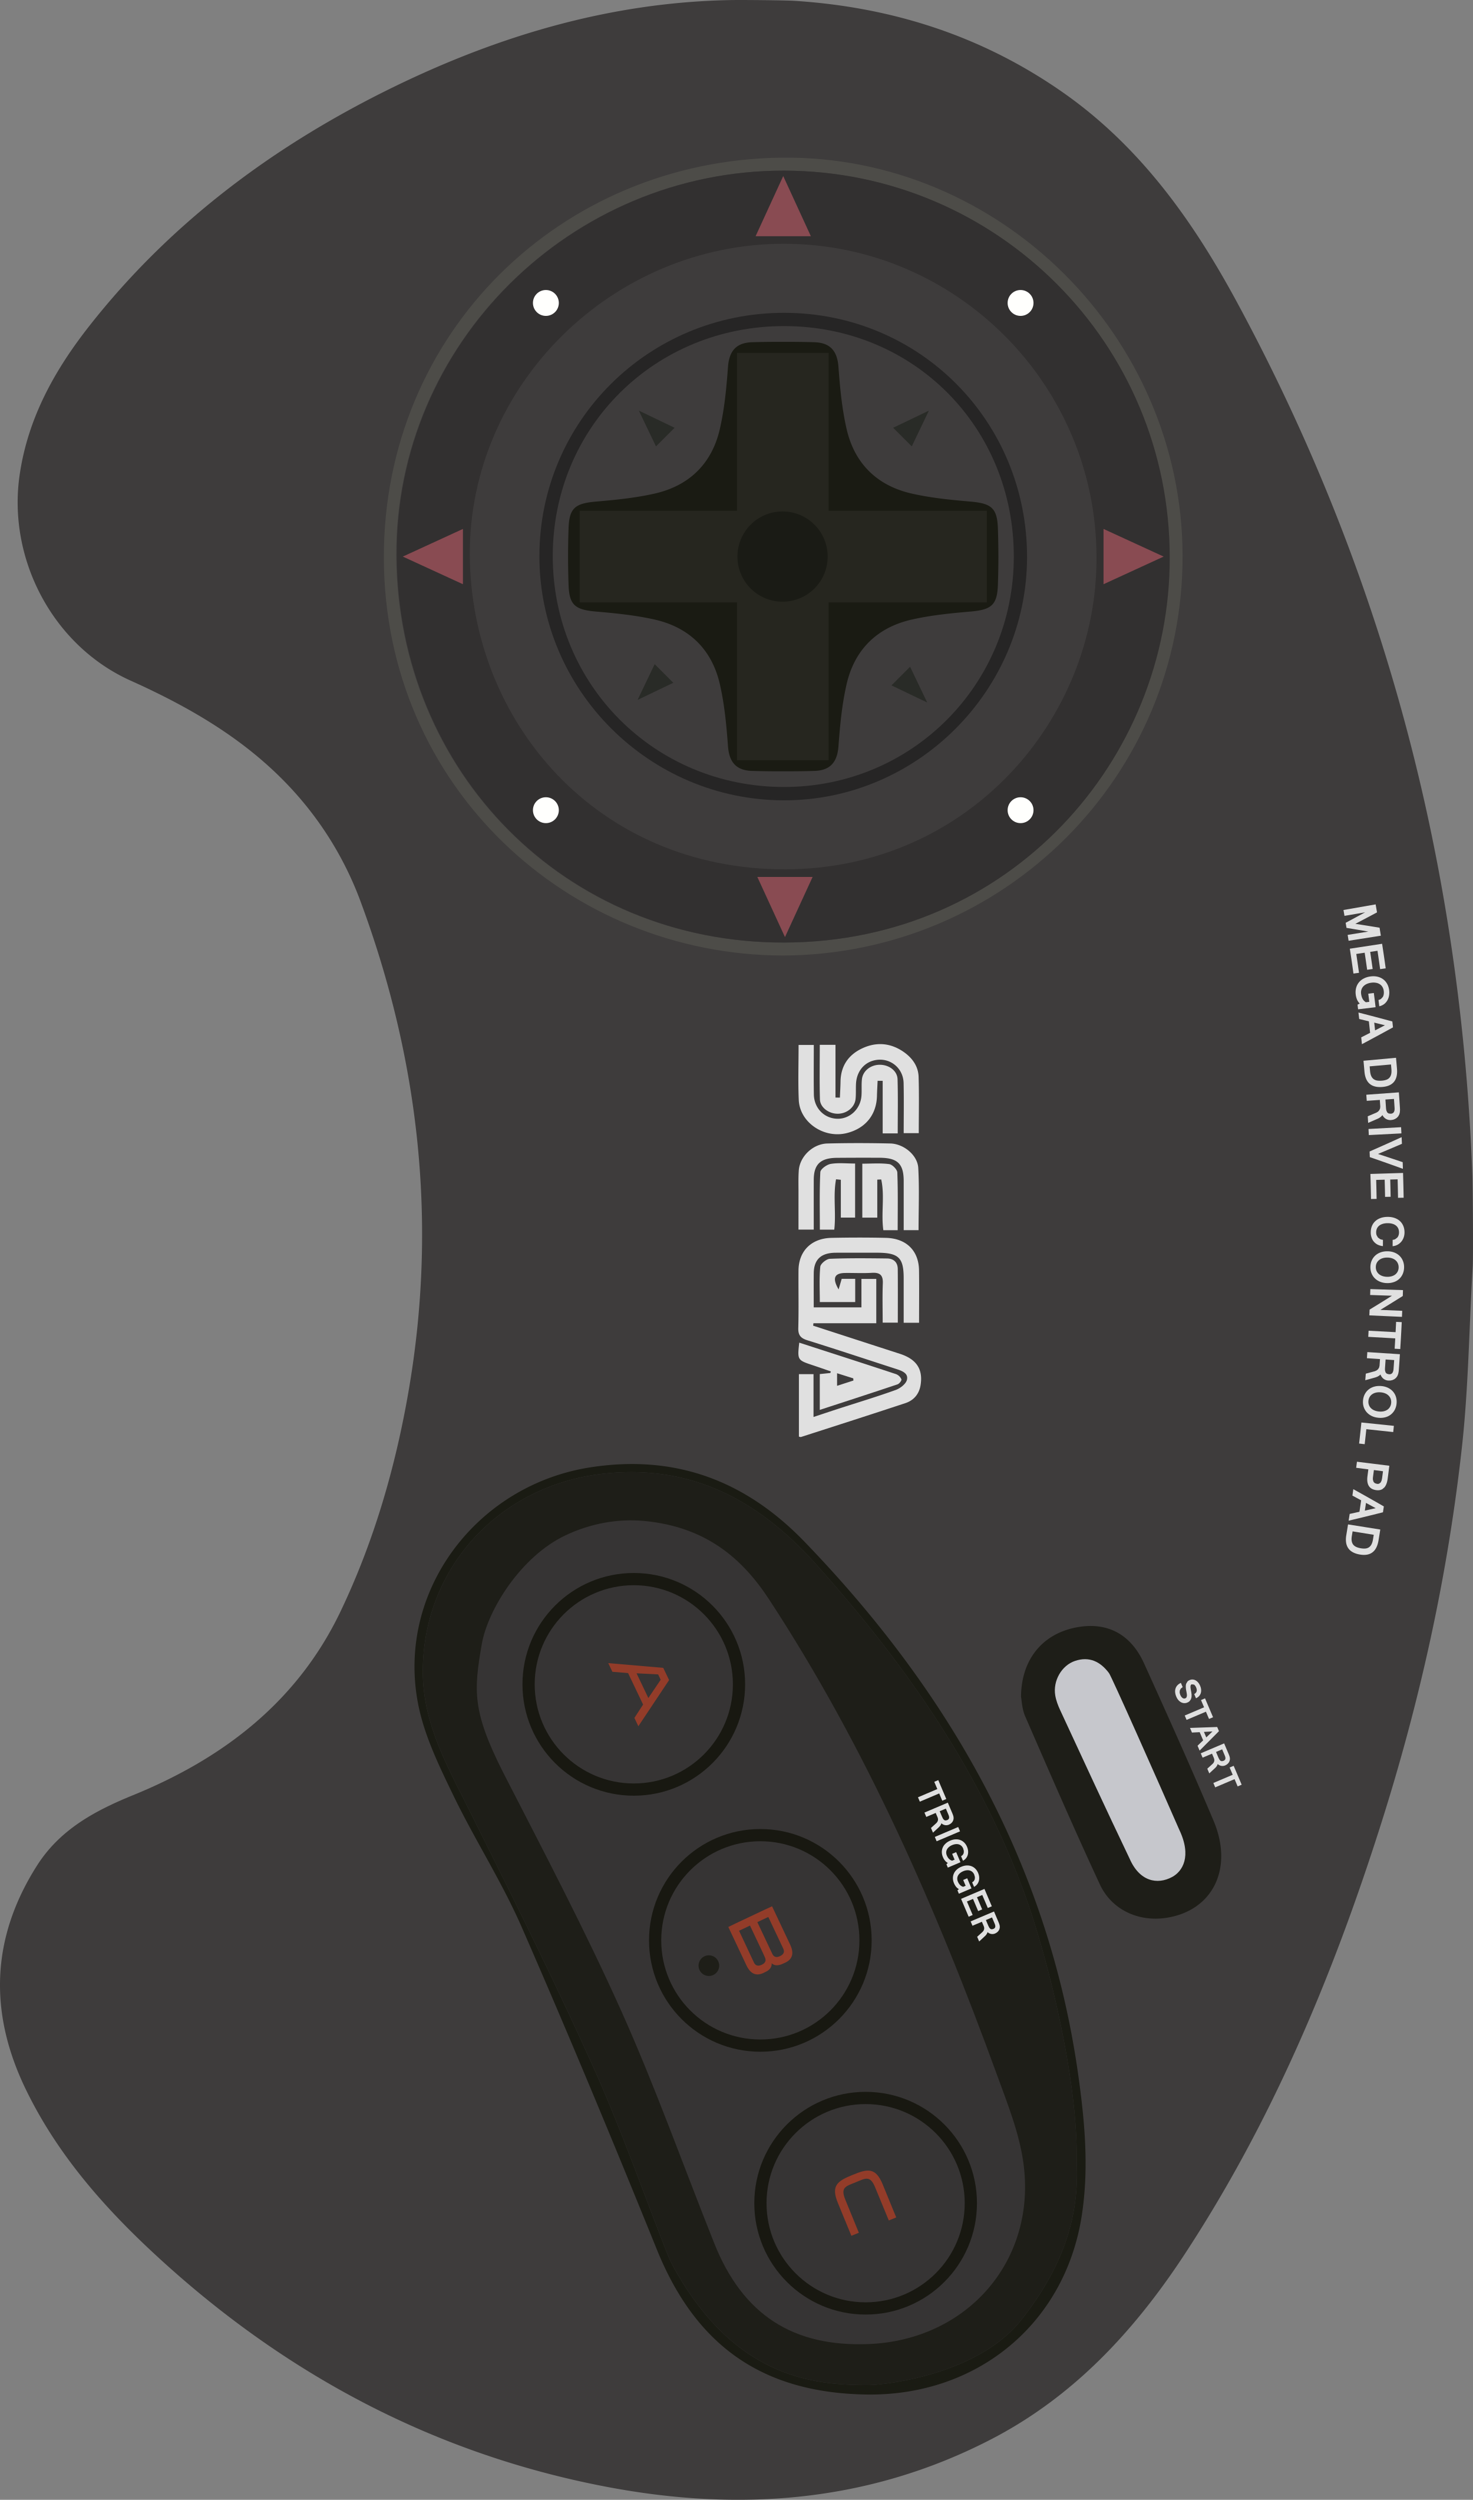 <?xml version="1.0" encoding="UTF-8" standalone="no"?>
<svg
   xmlns:dc="http://purl.org/dc/elements/1.1/"
   xmlns:cc="http://creativecommons.org/ns#"
   xmlns:rdf="http://www.w3.org/1999/02/22-rdf-syntax-ns#"
   xmlns:svg="http://www.w3.org/2000/svg"
   xmlns="http://www.w3.org/2000/svg"
   xmlns:sodipodi="http://sodipodi.sourceforge.net/DTD/sodipodi-0.dtd"
   xmlns:inkscape="http://www.inkscape.org/namespaces/inkscape"
   viewBox="0 0 151.735 257.442"
   version="1.1"
   id="svg52"
   sodipodi:docname="controller.svg"
   width="151.735"
   height="257.442"
   inkscape:version="0.92.4 5da689c313, 2019-01-14">
  <rect x="0" y="0" width="151.735" height="257.442" fill="#808080" stroke="none"/>
  <defs
     id="defs56" />
  <sodipodi:namedview
     pagecolor="#ffffff"
     bordercolor="#666666"
     borderopacity="1"
     objecttolerance="10"
     gridtolerance="10"
     guidetolerance="10"
     inkscape:pageopacity="0"
     inkscape:pageshadow="2"
     inkscape:window-width="471"
     inkscape:window-height="442"
     id="namedview54"
     showgrid="false"
     inkscape:zoom="0.91671486"
     inkscape:cx="75.866486"
     inkscape:cy="128.72034"
     inkscape:window-x="0"
     inkscape:window-y="0"
     inkscape:window-maximized="0"
     inkscape:current-layer="svg52">
    <inkscape:grid
       type="xygrid"
       id="grid60"
       originx="-0.001"
       originy="-0" />
  </sodipodi:namedview>
  <path
     d="m 101.992,251.267 c 8.572,-4.406 14.85,-11.204 20.048,-19.125 8.96,-13.66 15.213,-28.566 20.145,-44.062 4.069,-12.777 6.959,-25.832 8.421,-39.159 0.671,-6.132 0.731,-12.334 1.1,-18.501 0.065,-1.129 0.005,-8.31 -0.036,-9.369 -1.18,-31.798 -9.061,-61.805 -24.193,-89.826 -4.523,-8.386 -9.984,-16.101 -17.961,-21.688 -8.315,-5.824 -17.578,-8.799 -27.653,-9.45 -1.059,-0.065 -5.536,-0.101 -6.529,-0.081 -12.699,0.218 -24.528,3.824 -35.768,9.436 -11.799,5.9 -22.177,13.7 -30.381,24.148 -3.564,4.539 -6.318,9.48 -7.165,15.344 -1.251,8.643 3.429,17.563 11.432,21.159 6.312,2.839 12.177,6.258 16.872,11.472 a 34.917,34.917 0 0 1 6.837,11.325 c 6.056,16.353 7.896,33.179 4.927,50.374 -1.347,7.816 -3.565,15.48 -6.999,22.671 -4.428,9.283 -12.057,15.143 -21.375,18.939 -3.943,1.608 -7.533,3.535 -9.898,7.246 -4.745,7.458 -4.981,15.147 -1.175,23.019 3.242,6.712 8.083,12.208 13.499,17.195 13.201,12.167 28.524,20.351 46.198,23.744 13.675,2.627 27.023,1.689 39.654,-4.811 z m 34.808,-155.292 h -0.005 l -0.005,0.002 0.005,-0.002 z m 0.388,8.872 h 0.01 l 0.01,0.005 z m -0.406,14.921 0.008,-0.005 0.007,0.02 -0.01,0.01 z"
     id="path2"
     inkscape:connector-curvature="0"
     style="fill:#3e3c3c" />
  <path
     d="m 80.685,98.406 c -22.133,-0.039 -41.11,-17.389 -41.144,-40.982 -0.031,-23.152 18.209,-40.927 40.979,-41.188 22.488,-0.257 41.215,18.413 41.299,40.918 0.086,22.703 -18.287,41.129 -41.134,41.252 z m 39.76,-40.977 c 0.03,-21.983 -17.741,-39.815 -39.713,-39.852 -21.941,-0.035 -40.045,17.86 -39.912,39.685 0.135,22.142 17.325,39.864 39.946,39.809 23.286,-0.057 39.731,-18.886 39.679,-39.642 z"
     id="path4"
     inkscape:connector-curvature="0"
     style="fill:#4d4c48" />
  <path
     d="m 111.423,228.24 c 0.762,-4.852 0.333,-9.637 -0.338,-14.447 -3.015,-21.616 -13.267,-39.537 -28.207,-55.013 -6.006,-6.223 -13.221,-9.041 -22.066,-7.664 -11.714,1.814 -20.009,12.767 -17.739,24.38 0.63,3.227 2.143,6.338 3.595,9.339 2.214,4.593 5.013,8.925 7.055,13.589 4.82,11.013 9.435,22.121 13.947,33.26 3.999,9.858 10.811,14.714 21.476,14.916 11.487,0.216 20.532,-7.273 22.277,-18.36 z m -41.989,5.334 a 12.964,12.964 0 0 1 -0.73,-1.563 c -2.521,-6.404 -4.785,-12.914 -7.609,-19.177 -4.049,-8.995 -8.466,-17.825 -12.878,-26.654 -2.26,-4.518 -4.705,-8.864 -4.665,-14.174 0.086,-10.675 7.978,-19.076 18.622,-20.24 9.263,-1.014 16.171,2.919 21.99,9.444 9.091,10.19 16.882,21.229 21.531,34.243 2.309,6.479 5.365,18.783 5.214,27.158 0.313,5.91 -1.583,11.108 -5.733,16.338 -3.374,4.251 -9.893,6.132 -14.835,6.631 -0.368,0.035 -0.736,0.05 -1.104,0.05 -5.487,-0.024 -13.509,-0.756 -19.803,-12.056 z"
     id="path6"
     inkscape:connector-curvature="0"
     style="fill:#1a1b13" />
  <path
     d="m 89.237,245.63 c -5.486,-0.024 -13.509,-0.756 -19.802,-12.056 a 12.964,12.964 0 0 1 -0.73,-1.563 c -2.521,-6.404 -4.785,-12.914 -7.609,-19.177 -4.049,-8.995 -8.466,-17.825 -12.878,-26.654 -2.26,-4.518 -4.705,-8.864 -4.665,-14.174 0.086,-10.675 7.978,-19.076 18.622,-20.24 9.263,-1.014 16.171,2.919 21.99,9.444 9.091,10.19 16.882,21.229 21.531,34.243 2.309,6.479 5.365,18.783 5.214,27.158 0.313,5.91 -1.583,11.108 -5.733,16.338 -3.374,4.251 -9.893,6.132 -14.835,6.631 -0.37,0.036 -0.737,0.05 -1.105,0.05 z m 24.057,-51.573 c -2.657,-5.719 -5.168,-11.507 -7.685,-17.291 -0.338,-0.776 -0.363,-1.689 -0.434,-2.027 0.035,-3.807 2.163,-6.363 5.456,-7.09 3.232,-0.711 5.793,0.515 7.216,3.651 2.44,5.375 4.861,10.766 7.16,16.206 2.083,4.927 -0.081,9.258 -4.836,9.999 -2.863,0.449 -5.652,-0.802 -6.877,-3.448 z"
     id="path8"
     inkscape:connector-curvature="0"
     style="fill:#1e1e18" />
  <path
     d="m 120.493,57.425 c 0.052,20.756 -16.392,39.584 -39.678,39.641 -22.621,0.055 -39.811,-17.667 -39.946,-39.809 -0.133,-21.825 17.972,-39.72 39.912,-39.684 21.972,0.036 39.743,17.869 39.712,39.852 z m -7.543,-0.036 c 0.002,-17.748 -14.431,-32.246 -32.14,-32.284 -17.681,-0.039 -32.52,14.53 -32.415,32.073 0.104,17.135 13.083,32.386 32.5,32.35 18.853,-0.036 32.146,-15.495 32.055,-32.139 z"
     id="path10"
     inkscape:connector-curvature="0"
     style="fill:#323030" />
  <path
     d="m 73.575,231.023 c -3.188,-7.982 -6.066,-16.101 -9.581,-23.932 -3.736,-8.325 -7.992,-16.423 -12.162,-24.547 -3.187,-6.308 -3.041,-8.391 -2.204,-13.221 0.61,-3.51 4.009,-9.021 8.618,-11.204 2.541,-1.206 5.359,-1.745 8.158,-1.478 6.369,0.615 10.095,3.913 12.818,8.072 10.009,15.284 17.25,31.868 23.473,48.952 1.074,2.95 2.284,5.95 2.718,9.026 1.422,10.06 -5.718,18.294 -15.909,18.712 -7.831,0.32 -12.994,-3.024 -15.929,-10.38 z"
     id="path12"
     inkscape:connector-curvature="0"
     style="fill:#363434" />
  <path
     d="m 120.749,193.299 c -1.544,0.836 -3.372,0.457 -4.39,-1.892 -2.428,-5.075 -4.786,-10.185 -7.152,-15.29 -0.224,-0.481 -0.419,-0.997 -0.506,-1.517 -0.25,-1.496 0.65,-3.079 2.032,-3.548 1.472,-0.499 2.623,0.07 3.506,1.253 0.277,0.371 5.064,11.154 7.236,16.127 1.323,2.771 0.318,4.304 -0.726,4.867 z"
     id="path14"
     inkscape:connector-curvature="0"
     style="fill:#c6c7cc" />
  <path
     d="m 80.795,32.216 c 13.954,0.017 25.032,11.18 25.002,25.194 -0.029,13.743 -11.35,25.041 -25.065,25.013 -13.857,-0.028 -25.188,-11.363 -25.168,-25.176 0.022,-13.88 11.279,-25.048 25.231,-25.031 z m 23.639,25.126 c 0.014,-13.322 -10.287,-23.708 -23.563,-23.759 -13.363,-0.051 -23.908,10.369 -23.931,23.648 -0.022,13.282 10.504,23.811 23.814,23.818 13.154,0.008 23.667,-10.517 23.68,-23.707 z"
     id="path16"
     inkscape:connector-curvature="0"
     style="fill:#262525" />
  <path
     d="m 65.288,161.995 c 6.333,0 11.467,5.134 11.467,11.468 0,6.333 -5.134,11.468 -11.467,11.468 -6.334,0 -11.468,-5.135 -11.468,-11.468 0,-6.334 5.134,-11.468 11.468,-11.468 z m -10.209,11.468 c 0,5.638 4.57,10.208 10.209,10.208 5.638,0 10.208,-4.57 10.208,-10.208 0,-5.638 -4.57,-10.209 -10.208,-10.209 -5.639,0 -10.209,4.571 -10.209,10.209 z m 23.244,14.9 c 6.333,0 11.468,5.135 11.468,11.468 0,6.334 -5.134,11.468 -11.468,11.468 -6.334,0 -11.467,-5.134 -11.467,-11.468 -0.001,-6.334 5.133,-11.468 11.467,-11.468 z m -10.209,11.467 c 0,5.639 4.57,10.209 10.208,10.209 5.638,0 10.208,-4.57 10.208,-10.209 0,-5.638 -4.57,-10.208 -10.208,-10.208 -5.638,0 -10.208,4.571 -10.208,10.208 z m 21.055,15.6 c 6.333,0 11.468,5.135 11.468,11.468 0,6.333 -5.134,11.468 -11.468,11.468 -6.334,0 -11.468,-5.135 -11.468,-11.468 0,-6.333 5.135,-11.468 11.468,-11.468 z m -10.208,11.468 c 0,5.638 4.571,10.208 10.208,10.208 5.638,0 10.208,-4.57 10.208,-10.208 0,-5.638 -4.57,-10.208 -10.208,-10.208 -5.638,0 -10.208,4.57 -10.208,10.208 z"
     id="path18"
     inkscape:connector-curvature="0"
     style="fill:#181811" />
  <path
     d="m 65.758,177.776 -0.408,-0.854 0.896,-1.378 -1.548,-3.242 -1.616,-0.132 -0.426,-0.893 5.666,0.488 0.601,1.258 z m 1.029,-2.906 1.271,-1.879 -0.263,-0.552 -2.223,-0.113 z m 12.706,27.314 c 0.225,0.239 0.563,0.274 1.011,0.113 l 0.387,-0.173 c 0.754,-0.355 0.92,-0.975 0.507,-1.849 l -1.866,-3.953 -0.746,0.342 -3.011,1.422 -0.75,0.364 1.866,3.952 c 0.413,0.875 1,1.138 1.75,0.783 l 0.379,-0.188 c 0.332,-0.207 0.49,-0.475 0.473,-0.813 z m -1.828,-0.074 -0.242,-0.513 -1.292,-2.757 1.128,-0.533 1.316,2.786 0.218,0.483 c 0.157,0.333 0.048,0.588 -0.322,0.764 -0.378,0.179 -0.648,0.103 -0.806,-0.23 z m 1.891,-0.894 -1.542,-3.265 1.129,-0.533 1.542,3.266 c 0.157,0.333 0.044,0.59 -0.335,0.769 -0.374,0.177 -0.636,0.097 -0.794,-0.237 z m 11.394,25.992 -0.791,-1.92 c -0.524,-1.287 -0.992,-0.964 -2.019,-0.543 -1.027,0.421 -1.585,0.516 -1.06,1.799 l 1.391,3.396 -0.77,0.315 -1.393,-3.39 c -0.737,-1.794 -0.028,-2.249 1.512,-2.88 1.54,-0.631 2.369,-0.813 3.104,0.967 l 1.397,3.41 -0.764,0.313 z"
     id="path20"
     inkscape:connector-curvature="0"
     style="fill:#933c29" />
  <path
     d="m 82.296,147.954 v -6.437 h 1.505 v 4.411 c 0.97,-0.32 1.76,-0.586 2.552,-0.843 1.976,-0.64 3.967,-1.237 5.918,-1.94 0.473,-0.17 1.058,-0.63 1.155,-1.049 0.164,-0.707 -0.569,-0.937 -1.176,-1.133 -3.027,-0.979 -6.045,-1.985 -9.083,-2.933 -0.713,-0.223 -0.954,-0.547 -0.935,-1.266 0.054,-1.975 0.005,-3.951 0.022,-5.927 0.018,-2.002 1.328,-3.311 3.4,-3.355 1.866,-0.039 3.735,-0.042 5.601,0 2.105,0.049 3.385,1.316 3.414,3.338 0.025,1.781 0.005,3.563 0.005,5.407 h -1.585 v -4.575 c 0,-2.147 -0.518,-2.64 -2.782,-2.64 -1.409,0 -2.817,-0.006 -4.226,0.002 -1.507,0.009 -2.241,0.695 -2.256,2.113 -0.012,1.151 -0.002,2.303 -0.002,3.514 h 4.914 v -2.931 h 1.529 v 4.566 h -6.474 l -0.029,0.249 c 2.976,0.966 5.952,1.934 8.929,2.896 1.702,0.551 2.394,1.564 2.142,3.2 -0.14,0.91 -0.67,1.584 -1.571,1.882 -3.574,1.183 -7.161,2.33 -10.744,3.485 -0.053,0.021 -0.125,-0.016 -0.223,-0.034 z m -0.033,-40.338 h 1.567 c 0,1.717 -0.019,3.401 0.006,5.085 0.021,1.409 1.043,2.462 2.381,2.513 1.309,0.049 2.428,-0.993 2.525,-2.378 0.04,-0.563 -0.015,-1.132 0.046,-1.692 0.093,-0.861 0.905,-1.489 1.843,-1.488 0.951,0 1.801,0.622 1.827,1.491 0.054,1.841 0.017,3.685 0.017,5.577 h -1.55 v -2.801 -2.612 a 89.633,89.633 0 0 1 -0.521,-0.005 c -0.023,0.516 -0.055,1.032 -0.067,1.548 -0.044,1.946 -1.179,3.352 -3.105,3.837 -2.352,0.593 -4.854,-1.095 -4.951,-3.42 -0.079,-1.844 -0.018,-3.694 -0.018,-5.655 z"
     id="path22"
     inkscape:connector-curvature="0"
     style="fill:#e0e0e0" />
  <path
     d="m 84.445,107.601 h 1.619 v 5.433 l 0.455,0.001 c 0.022,-0.554 0.056,-1.107 0.065,-1.662 0.027,-1.555 0.771,-2.712 2.204,-3.394 1.458,-0.694 2.919,-0.588 4.26,0.327 0.919,0.628 1.543,1.494 1.578,2.586 0.061,1.908 0.017,3.82 0.017,5.805 h -1.553 c 0,-1.715 0.029,-3.43 -0.008,-5.145 -0.037,-1.703 -1.626,-2.808 -3.227,-2.294 -0.963,0.31 -1.609,1.192 -1.676,2.324 -0.031,0.532 0.008,1.069 -0.046,1.598 -0.088,0.858 -0.896,1.509 -1.822,1.519 -0.926,0.01 -1.826,-0.639 -1.85,-1.477 -0.052,-1.841 -0.016,-3.686 -0.016,-5.621 z m 10.177,19.089 h -1.531 v -5.061 c -0.002,-1.768 -0.626,-2.384 -2.457,-2.396 a 325.464,325.464 0 0 0 -4.419,0.007 c -1.7,0.013 -2.385,0.666 -2.389,2.269 -0.005,1.686 -0.001,3.372 -0.001,5.121 h -1.572 c 0,-1.258 -0.002,-2.497 10e-4,-3.736 0.002,-0.783 -0.026,-1.569 0.029,-2.349 0.102,-1.438 1.446,-2.745 2.949,-2.782 2.159,-0.054 4.321,-0.05 6.479,-10e-4 1.382,0.032 2.806,1.199 2.88,2.521 0.118,2.116 0.031,4.241 0.031,6.407 z m -12.291,11.583 c 3.373,1.092 6.673,2.153 9.964,3.24 a 0.997,0.997 0 0 1 0.56,0.536 c 0.043,0.119 -0.214,0.455 -0.401,0.518 -2.638,0.887 -5.287,1.743 -8.008,2.632 v -3.688 l 1.087,-0.113 0.057,-0.158 c -0.61,-0.211 -1.219,-0.426 -1.832,-0.63 -1.625,-0.54 -1.625,-0.538 -1.427,-2.337 z m 3.897,3.151 v 1.294 l 1.683,-0.543 -0.014,-0.224 z m 0.158,-8.633 0.318,-1.088 h 1.392 v 2.392 h -3.646 c 0,-1.223 -0.069,-2.438 0.047,-3.638 0.03,-0.312 0.631,-0.802 0.988,-0.817 1.962,-0.082 3.93,-0.058 5.895,-0.035 0.689,0.008 1.093,0.411 1.099,1.077 0.018,1.816 0.006,3.633 0.006,5.531 h -1.559 c 0,-1.366 -0.039,-2.707 0.014,-4.045 0.033,-0.82 -0.267,-1.138 -1.132,-1.085 -0.914,0.055 -1.834,0.003 -2.751,0.015 -1.093,0.013 -1.357,0.518 -0.671,1.693 z"
     id="path24"
     inkscape:connector-curvature="0"
     style="fill:#e0e0e0" />
  <path
     d="m 86.122,121.45 c -0.315,1.688 0.015,3.436 -0.183,5.186 h -1.486 c 0,-2.001 -0.048,-3.963 0.049,-5.919 0.016,-0.312 0.653,-0.779 1.064,-0.85 0.789,-0.136 1.621,-0.04 2.519,-0.04 v 5.568 h -1.47 v -3.893 a 74.513,74.513 0 0 0 -0.493,-0.052 z m 6.349,5.241 h -1.477 c -0.247,-1.736 0.158,-3.517 -0.219,-5.223 a 55.09,55.09 0 0 0 -0.406,0.017 v 3.912 h -1.542 v -5.554 c 0.905,0 1.85,-0.078 2.766,0.042 0.328,0.042 0.827,0.553 0.84,0.865 0.076,1.963 0.038,3.93 0.038,5.941 z m 28.705,48.052 a 1.501,1.501 0 0 1 -0.124,-0.48 0.956,0.956 0 0 1 0.052,-0.402 0.84,0.84 0 0 1 0.203,-0.32 c 0.092,-0.092 0.204,-0.168 0.337,-0.229 l 0.185,0.436 -0.197,0.156 -0.101,0.197 -0.015,0.222 0.064,0.229 0.106,0.191 0.128,0.129 0.142,0.057 0.147,-0.021 0.112,-0.088 0.046,-0.15 a 0.938,0.938 0 0 0 -0.009,-0.231 4.679,4.679 0 0 0 -0.059,-0.335 2.41,2.41 0 0 1 -0.043,-0.4 0.957,0.957 0 0 1 0.04,-0.307 l 0.132,-0.223 a 0.66,0.66 0 0 1 0.23,-0.152 0.652,0.652 0 0 1 0.306,-0.056 0.695,0.695 0 0 1 0.298,0.086 0.978,0.978 0 0 1 0.263,0.217 c 0.081,0.093 0.148,0.206 0.205,0.339 0.058,0.137 0.094,0.271 0.104,0.4 a 0.945,0.945 0 0 1 -0.036,0.363 0.823,0.823 0 0 1 -0.176,0.303 0.933,0.933 0 0 1 -0.316,0.224 l -0.183,-0.432 c 0.261,-0.147 0.328,-0.372 0.201,-0.671 a 0.694,0.694 0 0 0 -0.216,-0.304 l -0.252,-0.03 -0.08,0.064 -0.036,0.111 v 0.168 l 0.038,0.232 0.044,0.242 0.03,0.25 -0.006,0.244 -0.062,0.226 -0.134,0.192 a 0.705,0.705 0 0 1 -0.229,0.146 0.761,0.761 0 0 1 -0.333,0.063 0.8,0.8 0 0 1 -0.318,-0.09 0.98,0.98 0 0 1 -0.278,-0.223 1.286,1.286 0 0 1 -0.21,-0.343 z m 3.367,2.284 -0.319,-0.748 -1.993,0.845 -0.191,-0.451 1.993,-0.846 -0.316,-0.746 0.415,-0.175 0.826,1.945 z m -0.969,3.26 -0.213,-0.501 0.577,-0.557 -0.358,-0.842 -0.795,0.041 -0.202,-0.476 2.801,-0.097 0.182,0.428 z m 0.686,-1.358 0.64,-0.616 -0.881,0.048 z m 0.31,3.705 -0.205,-0.484 0.558,-0.508 0.097,-0.119 0.058,-0.139 0.013,-0.148 -0.036,-0.151 -0.205,-0.482 -0.968,0.411 -0.191,-0.449 2.408,-1.022 0.458,1.079 0.074,0.186 0.051,0.176 0.015,0.175 -0.03,0.179 -0.07,0.151 -0.101,0.13 -0.126,0.105 -0.144,0.08 a 0.71,0.71 0 0 1 -0.79,-0.136 0.896,0.896 0 0 1 -0.264,0.408 z m 0.694,-2.208 0.253,0.598 0.104,0.2 0.115,0.118 0.134,0.038 0.161,-0.039 c 0.107,-0.045 0.172,-0.111 0.194,-0.2 0.021,-0.088 0.003,-0.201 -0.056,-0.339 l -0.273,-0.645 z m 2.227,3.548 -0.317,-0.749 -1.994,0.847 -0.191,-0.452 1.993,-0.845 -0.316,-0.746 0.415,-0.176 0.825,1.945 z m -30.427,1.474 -0.317,-0.749 -1.994,0.847 -0.192,-0.451 1.994,-0.848 -0.316,-0.745 0.414,-0.176 0.825,1.946 z m -0.957,3.29 -0.205,-0.484 0.558,-0.508 0.097,-0.12 0.058,-0.138 0.013,-0.148 -0.036,-0.152 -0.205,-0.482 -0.968,0.412 -0.191,-0.449 2.408,-1.023 0.458,1.08 0.074,0.186 0.051,0.176 0.015,0.174 -0.03,0.18 -0.07,0.15 -0.101,0.131 -0.126,0.105 -0.144,0.079 a 0.71,0.71 0 0 1 -0.422,0.054 0.735,0.735 0 0 1 -0.367,-0.19 c -0.035,0.136 -0.123,0.271 -0.265,0.409 z m 0.694,-2.209 0.253,0.598 0.104,0.201 0.115,0.117 0.134,0.038 0.161,-0.038 c 0.107,-0.045 0.172,-0.112 0.194,-0.2 0.021,-0.089 0.003,-0.201 -0.055,-0.34 l -0.273,-0.644 z m -0.505,2.649 2.409,-1.023 0.19,0.447 -2.409,1.023 z m 0.837,2.079 a 1.352,1.352 0 0 1 -0.114,-0.515 1.158,1.158 0 0 1 0.388,-0.88 c 0.129,-0.122 0.287,-0.223 0.474,-0.302 0.19,-0.081 0.375,-0.126 0.552,-0.134 0.176,-0.008 0.341,0.016 0.491,0.072 0.151,0.057 0.286,0.144 0.403,0.262 0.119,0.117 0.215,0.262 0.288,0.434 0.061,0.143 0.096,0.287 0.109,0.428 0.012,0.143 0,0.277 -0.036,0.404 -0.036,0.127 -0.094,0.242 -0.176,0.346 a 0.998,0.998 0 0 1 -0.314,0.258 l -0.196,-0.461 0.175,-0.139 0.095,-0.186 0.014,-0.225 -0.07,-0.252 a 0.777,0.777 0 0 0 -0.177,-0.262 0.634,0.634 0 0 0 -0.257,-0.153 c -0.097,-0.032 -0.206,-0.043 -0.324,-0.032 a 1.24,1.24 0 0 0 -0.38,0.1 1.228,1.228 0 0 0 -0.332,0.202 0.842,0.842 0 0 0 -0.204,0.257 0.681,0.681 0 0 0 -0.072,0.293 0.768,0.768 0 0 0 0.063,0.313 c 0.064,0.15 0.141,0.269 0.23,0.357 a 0.714,0.714 0 0 0 0.319,0.181 l 0.253,-0.106 -0.253,-0.597 0.413,-0.176 0.442,1.04 -1.299,0.553 -0.146,-0.346 0.148,-0.131 a 0.924,0.924 0 0 1 -0.284,-0.231 1.32,1.32 0 0 1 -0.223,-0.372 z m 1.141,2.692 a 1.38,1.38 0 0 1 -0.114,-0.516 1.176,1.176 0 0 1 0.388,-0.881 1.59,1.59 0 0 1 0.474,-0.301 c 0.19,-0.081 0.374,-0.125 0.552,-0.134 0.176,-0.009 0.341,0.017 0.491,0.073 0.152,0.056 0.286,0.143 0.403,0.26 0.119,0.118 0.215,0.262 0.288,0.434 0.062,0.145 0.097,0.287 0.109,0.43 0.012,0.143 0,0.276 -0.036,0.403 a 1,1 0 0 1 -0.176,0.347 1,1 0 0 1 -0.314,0.258 l -0.196,-0.462 0.175,-0.14 0.094,-0.184 0.014,-0.225 -0.07,-0.252 a 0.79,0.79 0 0 0 -0.177,-0.264 0.654,0.654 0 0 0 -0.258,-0.152 c -0.097,-0.032 -0.206,-0.043 -0.324,-0.032 a 1.164,1.164 0 0 0 -0.38,0.101 1.227,1.227 0 0 0 -0.332,0.201 0.845,0.845 0 0 0 -0.205,0.257 0.667,0.667 0 0 0 -0.071,0.294 0.763,0.763 0 0 0 0.063,0.312 1.1,1.1 0 0 0 0.229,0.356 0.712,0.712 0 0 0 0.319,0.182 l 0.253,-0.107 -0.253,-0.596 0.413,-0.176 0.441,1.041 -1.299,0.551 -0.146,-0.346 0.148,-0.13 a 0.924,0.924 0 0 1 -0.284,-0.231 1.52,1.52 0 0 1 -0.219,-0.371 z m 1.508,3.445 -0.781,-1.84 2.408,-1.023 0.759,1.789 -0.414,0.175 -0.569,-1.339 -0.544,0.231 0.533,1.253 -0.412,0.174 -0.532,-1.252 -0.625,0.264 0.591,1.392 z m 1.083,2.551 -0.206,-0.483 0.558,-0.509 0.097,-0.119 0.058,-0.139 0.013,-0.148 -0.036,-0.151 -0.205,-0.481 -0.968,0.41 -0.19,-0.449 2.408,-1.021 0.458,1.078 0.074,0.186 0.05,0.176 0.015,0.176 -0.03,0.178 -0.07,0.152 -0.101,0.129 -0.126,0.106 -0.144,0.079 a 0.71,0.71 0 0 1 -0.422,0.054 0.738,0.738 0 0 1 -0.368,-0.19 0.894,0.894 0 0 1 -0.265,0.408 z m 0.693,-2.207 0.254,0.598 0.104,0.199 0.114,0.118 0.134,0.038 0.161,-0.039 c 0.107,-0.045 0.173,-0.111 0.194,-0.199 0.021,-0.088 0.003,-0.201 -0.056,-0.34 l -0.273,-0.645 z m 37.362,-100.852 -0.097,-0.606 2.126,-0.342 c -0.897,-0.155 -1.346,-0.23 -2.244,-0.379 l -0.087,-0.524 c 0.802,-0.428 1.202,-0.644 2.002,-1.079 l -2.123,0.364 -0.104,-0.603 3.313,-0.579 0.142,0.824 c -0.892,0.476 -1.338,0.711 -2.232,1.179 0.998,0.155 1.497,0.235 2.495,0.399 l 0.131,0.822 z m 0.501,3.378 a 159.4,159.4 0 0 0 -0.374,-2.56 l 3.325,-0.508 c 0.155,1.011 0.229,1.518 0.37,2.531 l -0.573,0.08 c -0.105,-0.756 -0.16,-1.134 -0.273,-1.89 l -0.752,0.113 c 0.105,0.705 0.156,1.057 0.255,1.763 l -0.568,0.08 c -0.099,-0.704 -0.15,-1.055 -0.255,-1.757 l -0.864,0.129 c 0.116,0.776 0.172,1.165 0.28,1.942 -0.228,0.029 -0.342,0.045 -0.571,0.077 z m 0.235,2.163 a 1.768,1.768 0 0 1 0.038,-0.682 1.495,1.495 0 0 1 0.779,-0.967 c 0.201,-0.108 0.431,-0.181 0.689,-0.216 0.264,-0.036 0.506,-0.028 0.729,0.023 0.222,0.051 0.417,0.139 0.585,0.263 0.168,0.125 0.306,0.283 0.413,0.473 0.107,0.191 0.176,0.409 0.208,0.651 0.026,0.205 0.021,0.398 -0.014,0.582 a 1.472,1.472 0 0 1 -0.186,0.497 1.282,1.282 0 0 1 -0.339,0.372 1.25,1.25 0 0 1 -0.479,0.209 144.4,144.4 0 0 0 -0.079,-0.651 0.692,0.692 0 0 0 0.264,-0.112 l 0.182,-0.198 c 0.046,-0.081 0.078,-0.173 0.094,-0.278 0.016,-0.105 0.017,-0.219 0.001,-0.343 a 1.045,1.045 0 0 0 -0.129,-0.396 0.866,0.866 0 0 0 -0.267,-0.285 1.05,1.05 0 0 0 -0.392,-0.155 1.567,1.567 0 0 0 -0.505,-0.007 1.56,1.56 0 0 0 -0.481,0.138 1.092,1.092 0 0 0 -0.34,0.25 0.888,0.888 0 0 0 -0.19,0.342 1.006,1.006 0 0 0 -0.028,0.412 c 0.027,0.21 0.079,0.385 0.159,0.526 a 0.93,0.93 0 0 0 0.332,0.342 l 0.35,-0.043 -0.104,-0.837 0.574,-0.073 c 0.075,0.586 0.111,0.878 0.181,1.464 l -1.802,0.216 -0.059,-0.482 0.23,-0.109 a 1.2,1.2 0 0 1 -0.271,-0.389 1.87,1.87 0 0 1 -0.143,-0.537 z m 0.636,5.108 c -0.028,-0.28 -0.042,-0.42 -0.072,-0.7 0.367,-0.187 0.551,-0.281 0.917,-0.47 -0.05,-0.473 -0.076,-0.709 -0.129,-1.182 -0.398,-0.098 -0.597,-0.146 -0.996,-0.242 l -0.077,-0.665 c 1.397,0.359 2.095,0.543 3.491,0.92 l 0.067,0.609 a 215.83,215.83 0 0 1 -3.201,1.73 z m 1.356,-1.421 c 0.406,-0.21 0.609,-0.315 1.015,-0.527 -0.441,-0.11 -0.661,-0.165 -1.103,-0.272 0.036,0.319 0.054,0.478 0.088,0.799 z m 0.74,5.828 c -1.13,0.087 -1.736,-0.443 -1.834,-1.59 -0.038,-0.444 -0.058,-0.666 -0.099,-1.109 l 3.35,-0.307 c 0.042,0.451 0.062,0.677 0.1,1.128 0.101,1.167 -0.411,1.793 -1.517,1.878 z m -0.05,-0.648 a 1.88,1.88 0 0 0 0.451,-0.087 c 0.131,-0.044 0.24,-0.112 0.326,-0.204 0.086,-0.092 0.148,-0.209 0.185,-0.355 0.038,-0.145 0.048,-0.325 0.03,-0.539 l -0.042,-0.484 -2.199,0.194 0.042,0.479 c 0.019,0.21 0.059,0.383 0.121,0.518 a 0.805,0.805 0 0 0 0.247,0.317 0.834,0.834 0 0 0 0.365,0.148 c 0.141,0.023 0.298,0.027 0.474,0.013 z m -1.404,4.346 c -0.016,-0.271 -0.023,-0.407 -0.041,-0.678 l 0.894,-0.379 0.169,-0.106 0.128,-0.144 0.08,-0.176 0.02,-0.201 -0.046,-0.68 -1.348,0.094 c -0.018,-0.251 -0.026,-0.377 -0.045,-0.628 l 3.354,-0.246 c 0.045,0.615 0.066,0.922 0.106,1.537 0.006,0.092 0.01,0.18 0.012,0.263 l -0.014,0.24 -0.055,0.223 -0.113,0.208 -0.149,0.157 -0.179,0.115 -0.198,0.076 -0.208,0.033 a 0.91,0.91 0 0 1 -0.536,-0.119 0.961,0.961 0 0 1 -0.362,-0.394 c -0.1,0.151 -0.266,0.28 -0.496,0.384 z m 1.78,-2.404 c 0.024,0.338 0.035,0.507 0.057,0.845 0.008,0.114 0.022,0.211 0.042,0.292 l 0.089,0.195 0.146,0.105 0.212,0.023 c 0.149,-0.009 0.255,-0.063 0.32,-0.163 0.064,-0.099 0.09,-0.247 0.077,-0.444 -0.024,-0.366 -0.036,-0.549 -0.062,-0.915 z m -1.711,3.66 -0.033,-0.627 3.358,-0.184 0.034,0.638 z m 3.512,3.476 a 230.354,230.354 0 0 0 -3.409,-1.204 l -0.023,-0.581 a 241.1,241.1 0 0 0 3.299,-1.477 l 0.033,0.687 c -0.986,0.422 -1.479,0.631 -2.467,1.044 1.019,0.333 1.528,0.502 2.545,0.845 z m -3.287,3.108 c -0.018,-1.032 -0.03,-1.548 -0.061,-2.58 l 3.362,-0.103 c 0.031,1.02 0.043,1.53 0.061,2.551 l -0.578,0.01 c -0.013,-0.762 -0.021,-1.143 -0.042,-1.904 l -0.76,0.021 c 0.02,0.71 0.027,1.066 0.04,1.776 l -0.573,0.01 c -0.013,-0.708 -0.021,-1.063 -0.041,-1.771 l -0.873,0.024 c 0.021,0.783 0.03,1.174 0.043,1.957 z m 2.231,4.206 a 0.696,0.696 0 0 0 0.271,-0.071 l 0.207,-0.163 a 0.7,0.7 0 0 0 0.131,-0.237 0.93,0.93 0 0 0 0.046,-0.292 0.995,0.995 0 0 0 -0.076,-0.398 0.803,0.803 0 0 0 -0.227,-0.3 1.044,1.044 0 0 0 -0.37,-0.19 1.75,1.75 0 0 0 -0.503,-0.064 c -0.189,0 -0.357,0.024 -0.502,0.069 -0.146,0.045 -0.27,0.108 -0.369,0.19 a 0.81,0.81 0 0 0 -0.228,0.295 0.933,0.933 0 0 0 -0.079,0.387 0.94,0.94 0 0 0 0.045,0.298 l 0.135,0.235 0.219,0.161 a 0.917,0.917 0 0 0 0.3,0.079 l -0.004,0.646 a 1.511,1.511 0 0 1 -0.534,-0.146 1.25,1.25 0 0 1 -0.636,-0.735 1.63,1.63 0 0 1 -0.083,-0.532 c 0,-0.244 0.041,-0.462 0.123,-0.658 0.082,-0.196 0.197,-0.362 0.347,-0.5 0.15,-0.138 0.332,-0.246 0.545,-0.322 0.213,-0.076 0.452,-0.115 0.717,-0.117 0.265,-0.002 0.505,0.035 0.719,0.109 0.214,0.074 0.398,0.18 0.551,0.32 0.152,0.14 0.27,0.309 0.352,0.507 0.083,0.197 0.124,0.418 0.124,0.664 0,0.186 -0.03,0.36 -0.089,0.525 a 1.332,1.332 0 0 1 -0.636,0.748 c -0.15,0.081 -0.317,0.129 -0.5,0.146 z m 1.177,2.849 a 1.72,1.72 0 0 1 -0.138,0.661 1.508,1.508 0 0 1 -0.92,0.841 1.992,1.992 0 0 1 -0.713,0.103 1.984,1.984 0 0 1 -0.701,-0.139 1.638,1.638 0 0 1 -0.54,-0.351 1.512,1.512 0 0 1 -0.344,-0.523 c -0.081,-0.2 -0.118,-0.42 -0.114,-0.659 0.005,-0.239 0.05,-0.457 0.138,-0.653 0.087,-0.198 0.208,-0.368 0.362,-0.51 0.154,-0.142 0.338,-0.251 0.552,-0.329 0.214,-0.077 0.451,-0.115 0.709,-0.112 0.262,0.003 0.499,0.047 0.711,0.131 0.212,0.084 0.394,0.201 0.543,0.35 a 1.5,1.5 0 0 1 0.342,0.528 c 0.081,0.203 0.118,0.424 0.113,0.662 z m -2.911,-0.058 a 0.979,0.979 0 0 0 0.072,0.4 0.882,0.882 0 0 0 0.226,0.317 c 0.099,0.09 0.221,0.161 0.365,0.213 0.144,0.052 0.309,0.08 0.493,0.085 a 1.55,1.55 0 0 0 0.499,-0.063 c 0.147,-0.046 0.271,-0.111 0.373,-0.198 a 0.865,0.865 0 0 0 0.235,-0.308 0.964,0.964 0 0 0 0.086,-0.392 0.97,0.97 0 0 0 -0.073,-0.402 0.894,0.894 0 0 0 -0.225,-0.322 1.067,1.067 0 0 0 -0.365,-0.214 1.5,1.5 0 0 0 -0.492,-0.081 c -0.185,-0.003 -0.35,0.02 -0.496,0.067 a 1.09,1.09 0 0 0 -0.373,0.199 c -0.103,0.085 -0.182,0.187 -0.238,0.306 -0.056,0.119 -0.084,0.25 -0.087,0.393 z m -0.667,4.987 0.026,-0.594 c 0.924,-0.563 1.385,-0.85 2.305,-1.428 l -2.248,-0.077 0.02,-0.607 3.362,0.104 -0.02,0.607 c -0.922,0.579 -1.384,0.865 -2.31,1.43 l 2.251,0.095 -0.027,0.622 c -1.343,-0.06 -2.014,-0.09 -3.359,-0.152 z m 2.605,3.434 c 0.027,-0.426 0.04,-0.639 0.063,-1.064 l -2.781,-0.158 0.035,-0.631 2.782,0.149 0.054,-1.061 0.578,0.028 a 171.416,171.416 0 0 1 -0.153,2.771 z m -3.024,3.246 0.053,-0.677 0.937,-0.253 0.182,-0.082 0.147,-0.124 0.103,-0.164 0.047,-0.196 0.048,-0.681 -1.348,-0.092 0.042,-0.629 3.356,0.219 c -0.04,0.615 -0.061,0.922 -0.106,1.537 a 7.87,7.87 0 0 1 -0.024,0.261 l -0.047,0.236 -0.085,0.214 -0.14,0.19 -0.17,0.135 -0.193,0.089 -0.207,0.048 -0.21,0.004 a 0.91,0.91 0 0 1 -0.515,-0.191 0.97,0.97 0 0 1 -0.305,-0.439 c -0.12,0.135 -0.302,0.24 -0.544,0.312 -0.408,0.114 -0.613,0.171 -1.021,0.283 z m 2.094,-2.137 -0.06,0.845 c -0.008,0.114 -0.008,0.212 0.001,0.295 l 0.062,0.205 0.13,0.124 0.207,0.052 c 0.149,0.012 0.262,-0.027 0.339,-0.117 0.077,-0.089 0.124,-0.232 0.138,-0.429 0.027,-0.365 0.04,-0.549 0.065,-0.914 z m 1.13,4.528 a 1.74,1.74 0 0 1 -0.185,0.65 1.514,1.514 0 0 1 -0.978,0.773 c -0.221,0.06 -0.46,0.077 -0.719,0.051 -0.255,-0.025 -0.485,-0.088 -0.689,-0.188 -0.204,-0.1 -0.375,-0.23 -0.513,-0.389 -0.138,-0.159 -0.24,-0.341 -0.306,-0.547 -0.066,-0.206 -0.087,-0.429 -0.066,-0.666 0.022,-0.238 0.083,-0.452 0.185,-0.643 0.101,-0.191 0.233,-0.353 0.397,-0.483 0.164,-0.13 0.355,-0.227 0.575,-0.289 0.219,-0.062 0.458,-0.082 0.715,-0.062 0.261,0.021 0.494,0.083 0.7,0.182 0.206,0.101 0.378,0.229 0.517,0.389 0.139,0.16 0.24,0.344 0.304,0.552 0.064,0.209 0.085,0.433 0.063,0.67 z m -2.899,-0.266 c -0.013,0.144 0.001,0.278 0.044,0.404 0.043,0.126 0.11,0.237 0.203,0.333 0.092,0.097 0.208,0.177 0.349,0.238 0.14,0.063 0.302,0.103 0.486,0.12 0.185,0.019 0.353,0.01 0.502,-0.026 0.149,-0.035 0.278,-0.092 0.386,-0.17 0.108,-0.078 0.193,-0.176 0.257,-0.291 a 0.975,0.975 0 0 0 0.114,-0.386 0.999,0.999 0 0 0 -0.043,-0.407 0.896,0.896 0 0 0 -0.202,-0.337 1.05,1.05 0 0 0 -0.349,-0.24 1.502,1.502 0 0 0 -0.485,-0.116 1.556,1.556 0 0 0 -0.5,0.031 1.105,1.105 0 0 0 -0.387,0.173 0.882,0.882 0 0 0 -0.259,0.288 0.946,0.946 0 0 0 -0.116,0.386 z m -0.961,4.396 c 0.1,-0.867 0.146,-1.301 0.236,-2.169 l 3.346,0.346 -0.067,0.639 -2.77,-0.295 c -0.066,0.618 -0.1,0.928 -0.171,1.546 z m 3.114,2.286 c -0.065,0.524 -0.099,0.786 -0.168,1.31 -0.015,0.117 -0.037,0.23 -0.064,0.341 a 1.786,1.786 0 0 1 -0.107,0.309 1.254,1.254 0 0 1 -0.158,0.258 l -0.217,0.188 a 0.854,0.854 0 0 1 -0.286,0.104 c -0.107,0.02 -0.228,0.02 -0.363,0.001 -0.354,-0.049 -0.605,-0.195 -0.753,-0.437 -0.148,-0.242 -0.193,-0.577 -0.136,-1.008 l 0.09,-0.694 -1.254,-0.16 0.079,-0.626 c 1.334,0.164 2.002,0.248 3.337,0.414 z m -1.59,0.444 -0.092,0.708 a 1.193,1.193 0 0 0 -0.007,0.301 l 0.067,0.213 0.136,0.133 0.204,0.063 a 0.44,0.44 0 0 0 0.238,-0.022 l 0.156,-0.125 0.094,-0.203 0.05,-0.25 0.091,-0.697 z m -2.603,5.214 0.108,-0.697 1.007,-0.222 c 0.072,-0.472 0.106,-0.707 0.175,-1.178 l -0.901,-0.487 0.094,-0.662 c 1.26,0.701 1.889,1.057 3.144,1.775 l -0.09,0.606 c -1.416,0.356 -2.123,0.529 -3.537,0.865 z m 1.671,-1.035 c 0.446,-0.101 0.669,-0.151 1.116,-0.254 l -0.998,-0.543 c -0.046,0.319 -0.07,0.478 -0.118,0.797 z m -0.526,4.518 c -1.117,-0.195 -1.573,-0.86 -1.385,-1.999 0.073,-0.44 0.109,-0.66 0.179,-1.101 l 3.322,0.528 c -0.071,0.449 -0.108,0.673 -0.182,1.121 -0.192,1.159 -0.842,1.642 -1.934,1.451 z m 0.11,-0.642 c 0.167,0.028 0.32,0.037 0.458,0.026 a 0.791,0.791 0 0 0 0.366,-0.117 0.803,0.803 0 0 0 0.267,-0.3 c 0.072,-0.132 0.126,-0.304 0.162,-0.517 l 0.079,-0.48 -2.179,-0.354 -0.078,0.476 c -0.035,0.209 -0.038,0.387 -0.011,0.533 0.027,0.146 0.081,0.27 0.162,0.369 0.08,0.098 0.186,0.176 0.317,0.233 0.132,0.058 0.284,0.101 0.457,0.131 z"
     id="path26"
     inkscape:connector-curvature="0"
     style="fill:#e0e0e0" />
  <path
     d="m 119.868,57.32 -6.193,-2.847 v 5.693 z"
     id="path28"
     inkscape:connector-curvature="0"
     style="fill:#894b52" />
  <circle
     cx="105.129"
     cy="31.2"
     r="1.333"
     id="circle30"
     style="fill:#fffffd" />
  <circle
     cx="105.129"
     cy="83.438"
     r="1.333"
     id="circle32"
     style="fill:#fffffd" />
  <circle
     cx="56.232"
     cy="83.438"
     r="1.333"
     id="circle34"
     style="fill:#fffffd" />
  <circle
     cx="56.232"
     cy="31.2"
     r="1.333"
     id="circle36"
     style="fill:#fffffd" />
  <path
     d="m 80.681,18.132 -2.846,6.193 h 5.692 z m -39.188,39.188 6.193,2.846 v -5.693 z m 39.368,39.187 2.846,-6.193 h -5.693 z"
     id="path38"
     inkscape:connector-curvature="0"
     style="fill:#894b52" />
  <path
     d="m 95.686,42.29 -3.683,1.764 1.919,1.918 z m -29.877,0 1.764,3.682 1.92,-1.918 z m -0.133,29.791 3.682,-1.763 -1.919,-1.92 z m 29.837,0.268 -1.763,-3.683 -1.919,1.919 z"
     id="path40"
     inkscape:connector-curvature="0"
     style="fill:#292b27" />
  <path
     d="m 80.681,79.434 a 104.175,104.175 0 0 1 -3.214,-0.04 c -1.624,-0.051 -2.355,-0.893 -2.476,-2.542 -0.156,-2.133 -0.357,-4.286 -0.832,-6.364 -0.816,-3.6 -3.167,-5.89 -6.762,-6.691 -1.956,-0.438 -3.974,-0.64 -5.971,-0.812 -2.173,-0.187 -2.788,-0.646 -2.858,-2.763 a 85.08,85.08 0 0 1 -0.052,-2.903 c 0.001,-0.969 0.018,-1.937 0.052,-2.903 0.07,-2.118 0.686,-2.577 2.858,-2.763 1.997,-0.171 4.015,-0.373 5.971,-0.812 3.595,-0.802 5.945,-3.091 6.762,-6.691 0.475,-2.077 0.676,-4.23 0.832,-6.363 0.121,-1.649 0.852,-2.491 2.476,-2.542 1.067,-0.034 2.142,-0.04 3.214,-0.04 1.072,0 2.146,0.006 3.214,0.04 1.624,0.05 2.355,0.893 2.476,2.542 0.156,2.133 0.358,4.286 0.832,6.363 0.816,3.601 3.167,5.89 6.762,6.691 1.957,0.439 3.974,0.641 5.97,0.812 2.173,0.187 2.789,0.646 2.859,2.763 0.034,0.966 0.05,1.935 0.052,2.903 a 85.08,85.08 0 0 1 -0.052,2.903 c -0.07,2.118 -0.686,2.577 -2.859,2.763 -1.997,0.171 -4.014,0.373 -5.97,0.812 -3.595,0.802 -5.945,3.091 -6.762,6.691 -0.474,2.078 -0.676,4.231 -0.832,6.364 -0.121,1.649 -0.853,2.491 -2.476,2.542 -1.068,0.034 -2.142,0.039 -3.214,0.04 z"
     id="path42"
     inkscape:connector-curvature="0"
     style="fill:#1a1b13" />
  <path
     d="m 75.921,36.345 h 9.435 v 41.948 h -9.435 z"
     id="path44"
     inkscape:connector-curvature="0"
     style="fill:#26261f" />
  <path
     d="m 59.707,52.602 h 41.948 v 9.435 H 59.707 Z"
     id="path46"
     inkscape:connector-curvature="0"
     style="fill:#26261f" />
  <path
     d="m 80.683,61.966 a 4.647,4.647 0 1 1 -0.005,-9.293 4.647,4.647 0 0 1 0.005,9.293 z"
     id="path48"
     inkscape:connector-curvature="0"
     style="fill:#1a1b15" />
  <path
     d="m 73.021,203.496 a 1.063,1.063 0 1 1 0,-2.126 1.063,1.063 0 0 1 0,2.126 z"
     id="path50"
     inkscape:connector-curvature="0"
     style="fill:#1e1e18" />
</svg>
